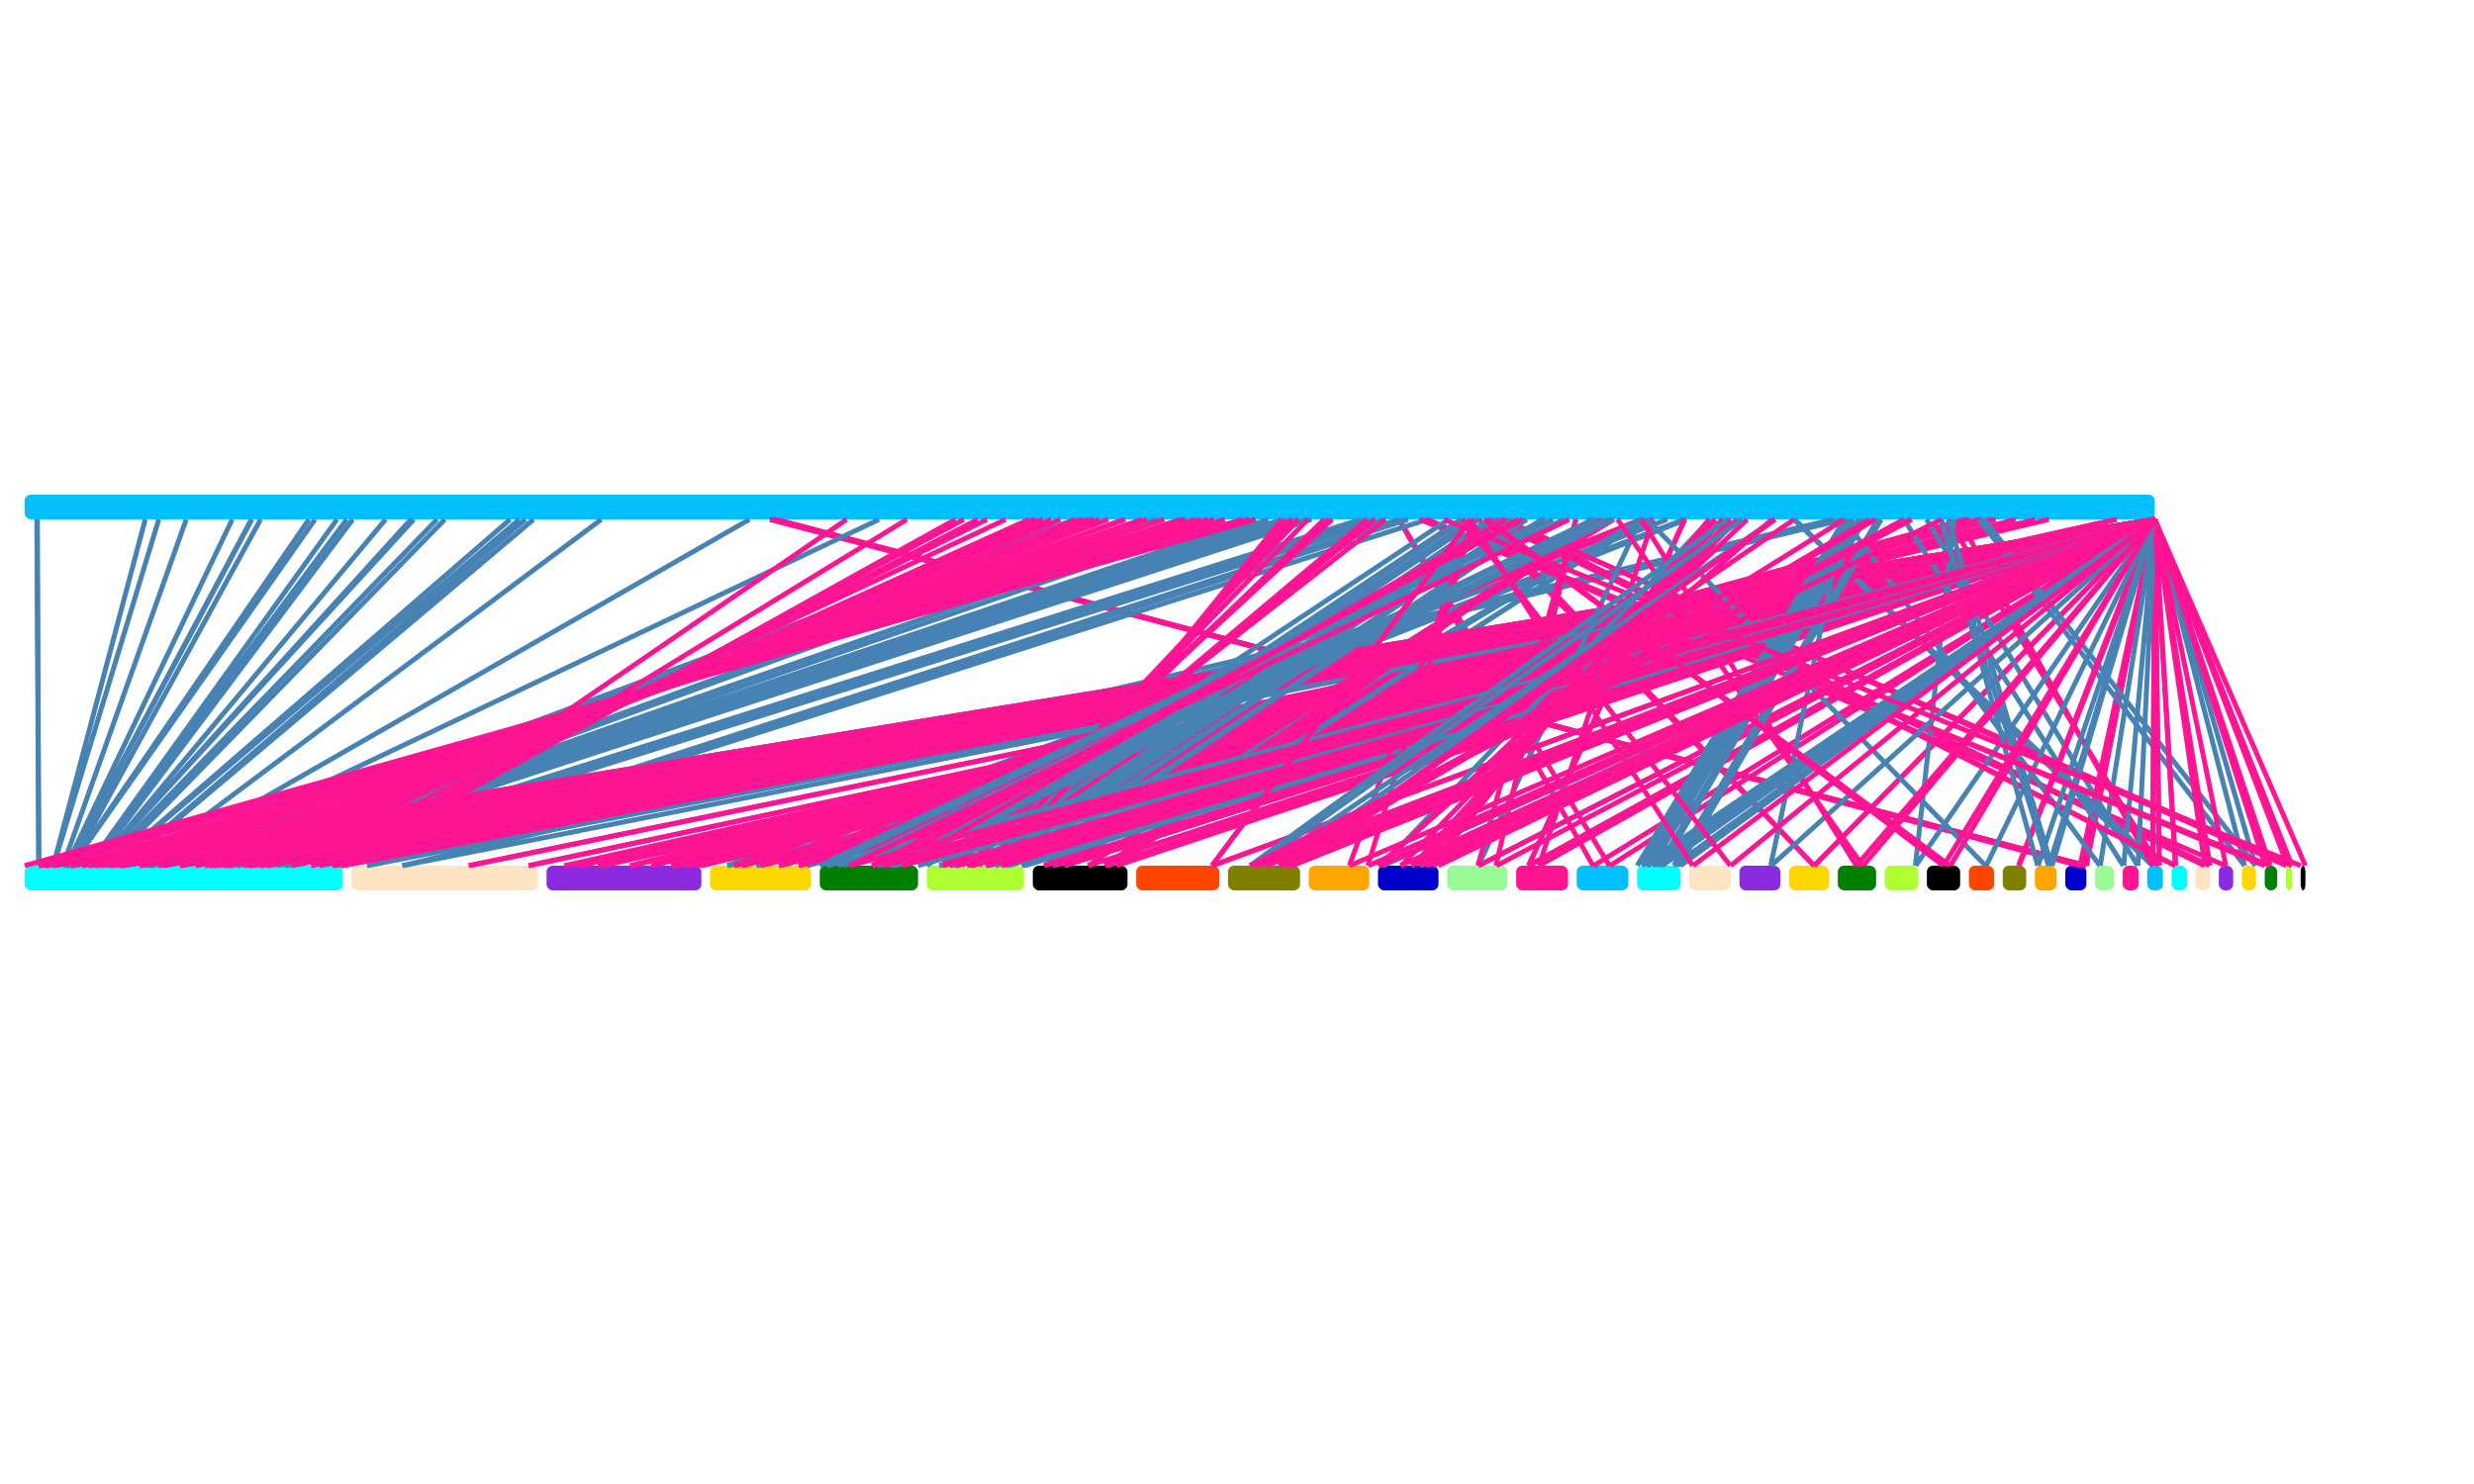 <?xml version="1.0" encoding="UTF-8" standalone="yes"?>
<!DOCTYPE svg PUBLIC "-//W3C//DTD SVG 1.0//EN" "http://www.w3.org/TR/2001/REC-SVG-20010904/DTD/svg10.dtd">
<svg height="600" width="1000" xmlns="http://www.w3.org/2000/svg" xmlns:svg="http://www.w3.org/2000/svg" xmlns:xlink="http://www.w3.org/1999/xlink">
	<rect height="10" rx="2.5" ry="2.5" style="fill:deepskyblue" width="860.987" x="10" y="200" />
	<rect height="10" rx="2.5" ry="2.5" style="fill:aqua" width="128.582" x="10" y="350" />
	<rect height="10" rx="2.5" ry="2.5" style="fill:bisque" width="75.328" x="142.082" y="350" />
	<rect height="10" rx="2.5" ry="2.5" style="fill:blueviolet" width="62.591" x="220.91" y="350" />
	<rect height="10" rx="2.5" ry="2.5" style="fill:gold" width="40.85" x="287.001" y="350" />
	<rect height="10" rx="2.5" ry="2.5" style="fill:green" width="39.726" x="331.35" y="350" />
	<rect height="10" rx="2.5" ry="2.5" style="fill:greenyellow" width="39.381" x="374.576" y="350" />
	<rect height="10" rx="2.5" ry="2.5" style="fill:hkaki" width="38.295" x="417.457" y="350" />
	<rect height="10" rx="2.5" ry="2.5" style="fill:orangered" width="33.611" x="459.252" y="350" />
	<rect height="10" rx="2.5" ry="2.5" style="fill:olive" width="29.132" x="496.362" y="350" />
	<rect height="10" rx="2.5" ry="2.5" style="fill:orange" width="24.475" x="528.995" y="350" />
	<rect height="10" rx="2.5" ry="2.5" style="fill:mediumblue" width="24.472" x="556.969" y="350" />
	<rect height="10" rx="2.5" ry="2.5" style="fill:palegreen" width="24.387" x="584.941" y="350" />
	<rect height="10" rx="2.5" ry="2.5" style="fill:deeppink" width="20.986" x="612.829" y="350" />
	<rect height="10" rx="2.5" ry="2.5" style="fill:deepskyblue" width="20.892" x="637.315" y="350" />
	<rect height="10" rx="2.5" ry="2.5" style="fill:aqua" width="17.544" x="661.708" y="350" />
	<rect height="10" rx="2.5" ry="2.5" style="fill:bisque" width="16.838" x="682.751" y="350" />
	<rect height="10" rx="2.5" ry="2.5" style="fill:blueviolet" width="16.568" x="703.089" y="350" />
	<rect height="10" rx="2.5" ry="2.5" style="fill:gold" width="16.194" x="723.157" y="350" />
	<rect height="10" rx="2.5" ry="2.5" style="fill:green" width="15.476" x="742.851" y="350" />
	<rect height="10" rx="2.5" ry="2.5" style="fill:greenyellow" width="13.521" x="761.827" y="350" />
	<rect height="10" rx="2.5" ry="2.5" style="fill:hkaki" width="13.466" x="778.848" y="350" />
	<rect height="10" rx="2.5" ry="2.5" style="fill:orangered" width="10.206" x="795.814" y="350" />
	<rect height="10" rx="2.5" ry="2.5" style="fill:olive" width="9.478" x="809.52" y="350" />
	<rect height="10" rx="2.5" ry="2.5" style="fill:orange" width="8.804" x="822.498" y="350" />
	<rect height="10" rx="2.5" ry="2.5" style="fill:mediumblue" width="8.514" x="834.802" y="350" />
	<rect height="10" rx="2.5" ry="2.5" style="fill:palegreen" width="7.679" x="846.815" y="350" />
	<rect height="10" rx="2.5" ry="2.5" style="fill:deeppink" width="6.436" x="857.994" y="350" />
	<rect height="10" rx="2.5" ry="2.5" style="fill:deepskyblue" width="6.348" x="867.93" y="350" />
	<rect height="10" rx="2.5" ry="2.5" style="fill:aqua" width="6.202" x="877.778" y="350" />
	<rect height="10" rx="2.5" ry="2.5" style="fill:bisque" width="5.872" x="887.481" y="350" />
	<rect height="10" rx="2.5" ry="2.5" style="fill:blueviolet" width="5.82" x="896.852" y="350" />
	<rect height="10" rx="2.5" ry="2.5" style="fill:gold" width="5.732" x="906.172" y="350" />
	<rect height="10" rx="2.5" ry="2.5" style="fill:green" width="5.064" x="915.404" y="350" />
	<rect height="10" rx="2.5" ry="2.5" style="fill:greenyellow" width="2.47" x="923.968" y="350" />
	<rect height="10" rx="2.5" ry="2.5" style="fill:hkaki" width="1.929" x="929.938" y="350" />
	<line stroke-width="2" style="stroke:rgb(70,130,180)" x1="667.976" x2="293.906" y1="210" y2="350" />
	<line stroke-width="2" style="stroke:rgb(70,130,180)" x1="870.987" x2="294.146" y1="210" y2="350" />
	<line stroke-width="2" style="stroke:rgb(70,130,180)" x1="673.913" x2="305.704" y1="210" y2="350" />
	<line stroke-width="2" style="stroke:rgb(70,130,180)" x1="870.987" x2="305.768" y1="210" y2="350" />
	<line stroke-width="2" style="stroke:rgb(70,130,180)" x1="680.844" x2="314.88" y1="210" y2="350" />
	<line stroke-width="2" style="stroke:rgb(70,130,180)" x1="870.987" x2="315.028" y1="210" y2="350" />
	<line stroke-width="2" style="stroke:rgb(70,130,180)" x1="681.006" x2="315.066" y1="210" y2="350" />
	<line stroke-width="2" style="stroke:rgb(70,130,180)" x1="870.987" x2="315.093" y1="210" y2="350" />
	<line stroke-width="2" style="stroke:rgb(70,130,180)" x1="681.669" x2="326.019" y1="210" y2="350" />
	<line stroke-width="2" style="stroke:rgb(70,130,180)" x1="870.987" x2="326.238" y1="210" y2="350" />
	<line stroke-width="2" style="stroke:rgb(255,20,147)" x1="663.453" x2="322.817" y1="210" y2="350" />
	<line stroke-width="2" style="stroke:rgb(255,20,147)" x1="870.987" x2="322.901" y1="210" y2="350" />
	<line stroke-width="2" style="stroke:rgb(255,20,147)" x1="663.48" x2="314.88" y1="210" y2="350" />
	<line stroke-width="2" style="stroke:rgb(255,20,147)" x1="870.987" x2="314.922" y1="210" y2="350" />
	<line stroke-width="2" style="stroke:rgb(255,20,147)" x1="664.894" x2="307.345" y1="210" y2="350" />
	<line stroke-width="2" style="stroke:rgb(255,20,147)" x1="870.987" x2="307.571" y1="210" y2="350" />
	<line stroke-width="2" style="stroke:rgb(255,20,147)" x1="667.979" x2="296.629" y1="210" y2="350" />
	<line stroke-width="2" style="stroke:rgb(255,20,147)" x1="870.987" x2="296.867" y1="210" y2="350" />
	<line stroke-width="2" style="stroke:rgb(255,20,147)" x1="667.979" x2="299.827" y1="210" y2="350" />
	<line stroke-width="2" style="stroke:rgb(255,20,147)" x1="870.987" x2="300.053" y1="210" y2="350" />
	<line stroke-width="2" style="stroke:rgb(255,20,147)" x1="311.17" x2="843.299" y1="210" y2="350" />
	<line stroke-width="2" style="stroke:rgb(255,20,147)" x1="870.987" x2="843.315" y1="210" y2="350" />
	<line stroke-width="2" style="stroke:rgb(255,20,147)" x1="311.385" x2="843.176" y1="210" y2="350" />
	<line stroke-width="2" style="stroke:rgb(255,20,147)" x1="870.987" x2="843.2" y1="210" y2="350" />
	<line stroke-width="2" style="stroke:rgb(255,20,147)" x1="311.942" x2="842.997" y1="210" y2="350" />
	<line stroke-width="2" style="stroke:rgb(255,20,147)" x1="870.987" x2="843.01" y1="210" y2="350" />
	<line stroke-width="2" style="stroke:rgb(255,20,147)" x1="312.631" x2="841.968" y1="210" y2="350" />
	<line stroke-width="2" style="stroke:rgb(255,20,147)" x1="870.987" x2="842.147" y1="210" y2="350" />
	<line stroke-width="2" style="stroke:rgb(255,20,147)" x1="312.751" x2="841.148" y1="210" y2="350" />
	<line stroke-width="2" style="stroke:rgb(255,20,147)" x1="870.987" x2="841.868" y1="210" y2="350" />
	<line stroke-width="2" style="stroke:rgb(255,20,147)" x1="313.895" x2="840.438" y1="210" y2="350" />
	<line stroke-width="2" style="stroke:rgb(255,20,147)" x1="870.987" x2="840.759" y1="210" y2="350" />
	<line stroke-width="2" style="stroke:rgb(255,20,147)" x1="794.457" x2="282.959" y1="210" y2="350" />
	<line stroke-width="2" style="stroke:rgb(255,20,147)" x1="870.987" x2="283.5" y1="210" y2="350" />
	<line stroke-width="2" style="stroke:rgb(255,20,147)" x1="794.998" x2="281.604" y1="210" y2="350" />
	<line stroke-width="2" style="stroke:rgb(255,20,147)" x1="870.987" x2="282.827" y1="210" y2="350" />
	<line stroke-width="2" style="stroke:rgb(255,20,147)" x1="796.358" x2="278.054" y1="210" y2="350" />
	<line stroke-width="2" style="stroke:rgb(255,20,147)" x1="870.987" x2="281.596" y1="210" y2="350" />
	<line stroke-width="2" style="stroke:rgb(255,20,147)" x1="800.111" x2="277.03" y1="210" y2="350" />
	<line stroke-width="2" style="stroke:rgb(255,20,147)" x1="870.987" x2="278.03" y1="210" y2="350" />
	<line stroke-width="2" style="stroke:rgb(255,20,147)" x1="801.246" x2="273.17" y1="210" y2="350" />
	<line stroke-width="2" style="stroke:rgb(255,20,147)" x1="870.987" x2="276.846" y1="210" y2="350" />
	<line stroke-width="2" style="stroke:rgb(255,20,147)" x1="804.95" x2="272.836" y1="210" y2="350" />
	<line stroke-width="2" style="stroke:rgb(255,20,147)" x1="870.987" x2="273.023" y1="210" y2="350" />
	<line stroke-width="2" style="stroke:rgb(255,20,147)" x1="805.136" x2="271.269" y1="210" y2="350" />
	<line stroke-width="2" style="stroke:rgb(255,20,147)" x1="870.987" x2="272.457" y1="210" y2="350" />
	<line stroke-width="2" style="stroke:rgb(255,20,147)" x1="806.7" x2="255.397" y1="210" y2="350" />
	<line stroke-width="2" style="stroke:rgb(255,20,147)" x1="870.987" x2="271.27" y1="210" y2="350" />
	<line stroke-width="2" style="stroke:rgb(255,20,147)" x1="814.783" x2="263.178" y1="210" y2="350" />
	<line stroke-width="2" style="stroke:rgb(255,20,147)" x1="870.987" x2="263.25" y1="210" y2="350" />
	<line stroke-width="2" style="stroke:rgb(255,20,147)" x1="822.634" x2="254.59" y1="210" y2="350" />
	<line stroke-width="2" style="stroke:rgb(255,20,147)" x1="870.987" x2="255.089" y1="210" y2="350" />
	<line stroke-width="2" style="stroke:rgb(255,20,147)" x1="828.183" x2="241.637" y1="210" y2="350" />
	<line stroke-width="2" style="stroke:rgb(255,20,147)" x1="870.987" x2="243.797" y1="210" y2="350" />
	<line stroke-width="2" style="stroke:rgb(255,20,147)" x1="855.19" x2="234.053" y1="210" y2="350" />
	<line stroke-width="2" style="stroke:rgb(255,20,147)" x1="870.987" x2="234.312" y1="210" y2="350" />
	<line stroke-width="2" style="stroke:rgb(255,20,147)" x1="855.68" x2="228.097" y1="210" y2="350" />
	<line stroke-width="2" style="stroke:rgb(255,20,147)" x1="870.987" x2="233.258" y1="210" y2="350" />
	<line stroke-width="2" style="stroke:rgb(255,20,147)" x1="565.478" x2="650.516" y1="210" y2="350" />
	<line stroke-width="2" style="stroke:rgb(255,20,147)" x1="870.987" x2="650.785" y1="210" y2="350" />
	<line stroke-width="2" style="stroke:rgb(255,20,147)" x1="565.492" x2="643.899" y1="210" y2="350" />
	<line stroke-width="2" style="stroke:rgb(255,20,147)" x1="870.987" x2="644.158" y1="210" y2="350" />
	<line stroke-width="2" style="stroke:rgb(255,20,147)" x1="597.612" x2="733.335" y1="210" y2="350" />
	<line stroke-width="2" style="stroke:rgb(255,20,147)" x1="870.987" x2="733.371" y1="210" y2="350" />
	<line stroke-width="2" style="stroke:rgb(255,20,147)" x1="599.971" x2="733.181" y1="210" y2="350" />
	<line stroke-width="2" style="stroke:rgb(255,20,147)" x1="870.987" x2="733.357" y1="210" y2="350" />
	<line stroke-width="2" style="stroke:rgb(70,130,180)" x1="799.918" x2="907.259" y1="210" y2="350" />
	<line stroke-width="2" style="stroke:rgb(70,130,180)" x1="870.987" x2="907.294" y1="210" y2="350" />
	<line stroke-width="2" style="stroke:rgb(70,130,180)" x1="801.966" x2="911.682" y1="210" y2="350" />
	<line stroke-width="2" style="stroke:rgb(70,130,180)" x1="870.987" x2="911.702" y1="210" y2="350" />
	<line stroke-width="2" style="stroke:rgb(255,20,147)" x1="601.523" x2="893.101" y1="210" y2="350" />
	<line stroke-width="2" style="stroke:rgb(255,20,147)" x1="870.987" x2="893.308" y1="210" y2="350" />
	<line stroke-width="2" style="stroke:rgb(255,20,147)" x1="604.524" x2="891.001" y1="210" y2="350" />
	<line stroke-width="2" style="stroke:rgb(255,20,147)" x1="870.987" x2="891.216" y1="210" y2="350" />
	<line stroke-width="2" style="stroke:rgb(255,20,147)" x1="577.06" x2="899.482" y1="210" y2="350" />
	<line stroke-width="2" style="stroke:rgb(255,20,147)" x1="870.987" x2="899.705" y1="210" y2="350" />
	<line stroke-width="2" style="stroke:rgb(70,130,180)" x1="745.43" x2="848.753" y1="210" y2="350" />
	<line stroke-width="2" style="stroke:rgb(70,130,180)" x1="870.987" x2="848.941" y1="210" y2="350" />
	<line stroke-width="2" style="stroke:rgb(70,130,180)" x1="740.987" x2="148.289" y1="210" y2="350" />
	<line stroke-width="2" style="stroke:rgb(70,130,180)" x1="870.987" x2="148.385" y1="210" y2="350" />
	<line stroke-width="2" style="stroke:rgb(70,130,180)" x1="745.378" x2="162.646" y1="210" y2="350" />
	<line stroke-width="2" style="stroke:rgb(70,130,180)" x1="870.987" x2="162.659" y1="210" y2="350" />
	<line stroke-width="2" style="stroke:rgb(255,20,147)" x1="870.125" x2="189.462" y1="210" y2="350" />
	<line stroke-width="2" style="stroke:rgb(255,20,147)" x1="870.987" x2="189.515" y1="210" y2="350" />
	<line stroke-width="2" style="stroke:rgb(255,20,147)" x1="870.125" x2="213.672" y1="210" y2="350" />
	<line stroke-width="2" style="stroke:rgb(255,20,147)" x1="870.987" x2="213.712" y1="210" y2="350" />
	<line stroke-width="2" style="stroke:rgb(70,130,180)" x1="725.207" x2="872.554" y1="210" y2="350" />
	<line stroke-width="2" style="stroke:rgb(70,130,180)" x1="870.987" x2="872.788" y1="210" y2="350" />
	<line stroke-width="2" style="stroke:rgb(70,130,180)" x1="725.218" x2="870.073" y1="210" y2="350" />
	<line stroke-width="2" style="stroke:rgb(70,130,180)" x1="870.987" x2="870.095" y1="210" y2="350" />
	<line stroke-width="2" style="stroke:rgb(70,130,180)" x1="725.265" x2="870.116" y1="210" y2="350" />
	<line stroke-width="2" style="stroke:rgb(70,130,180)" x1="870.987" x2="870.325" y1="210" y2="350" />
	<line stroke-width="2" style="stroke:rgb(255,20,147)" x1="787.443" x2="872.554" y1="210" y2="350" />
	<line stroke-width="2" style="stroke:rgb(255,20,147)" x1="870.987" x2="872.799" y1="210" y2="350" />
	<line stroke-width="2" style="stroke:rgb(255,20,147)" x1="791.783" x2="870.072" y1="210" y2="350" />
	<line stroke-width="2" style="stroke:rgb(255,20,147)" x1="870.987" x2="870.111" y1="210" y2="350" />
	<line stroke-width="2" style="stroke:rgb(70,130,180)" x1="663.408" x2="425.545" y1="210" y2="350" />
	<line stroke-width="2" style="stroke:rgb(70,130,180)" x1="870.987" x2="425.566" y1="210" y2="350" />
	<line stroke-width="2" style="stroke:rgb(70,130,180)" x1="663.453" x2="425.743" y1="210" y2="350" />
	<line stroke-width="2" style="stroke:rgb(70,130,180)" x1="870.987" x2="425.813" y1="210" y2="350" />
	<line stroke-width="2" style="stroke:rgb(70,130,180)" x1="663.467" x2="430.317" y1="210" y2="350" />
	<line stroke-width="2" style="stroke:rgb(70,130,180)" x1="870.987" x2="430.373" y1="210" y2="350" />
	<line stroke-width="2" style="stroke:rgb(70,130,180)" x1="664.88" x2="446.61" y1="210" y2="350" />
	<line stroke-width="2" style="stroke:rgb(70,130,180)" x1="870.987" x2="446.841" y1="210" y2="350" />
	<line stroke-width="2" style="stroke:rgb(70,130,180)" x1="664.895" x2="447.335" y1="210" y2="350" />
	<line stroke-width="2" style="stroke:rgb(70,130,180)" x1="870.987" x2="447.512" y1="210" y2="350" />
	<line stroke-width="2" style="stroke:rgb(255,20,147)" x1="642.976" x2="451.358" y1="210" y2="350" />
	<line stroke-width="2" style="stroke:rgb(255,20,147)" x1="870.987" x2="451.392" y1="210" y2="350" />
	<line stroke-width="2" style="stroke:rgb(255,20,147)" x1="643.473" x2="446.629" y1="210" y2="350" />
	<line stroke-width="2" style="stroke:rgb(255,20,147)" x1="870.987" x2="446.845" y1="210" y2="350" />
	<line stroke-width="2" style="stroke:rgb(255,20,147)" x1="643.489" x2="447.333" y1="210" y2="350" />
	<line stroke-width="2" style="stroke:rgb(255,20,147)" x1="870.987" x2="447.513" y1="210" y2="350" />
	<line stroke-width="2" style="stroke:rgb(255,20,147)" x1="645.495" x2="439.853" y1="210" y2="350" />
	<line stroke-width="2" style="stroke:rgb(255,20,147)" x1="870.987" x2="439.892" y1="210" y2="350" />
	<line stroke-width="2" style="stroke:rgb(255,20,147)" x1="647.529" x2="425.543" y1="210" y2="350" />
	<line stroke-width="2" style="stroke:rgb(255,20,147)" x1="870.987" x2="425.813" y1="210" y2="350" />
	<line stroke-width="2" style="stroke:rgb(255,20,147)" x1="647.529" x2="430.129" y1="210" y2="350" />
	<line stroke-width="2" style="stroke:rgb(255,20,147)" x1="870.987" x2="430.373" y1="210" y2="350" />
	<line stroke-width="2" style="stroke:rgb(255,20,147)" x1="652.313" x2="422.074" y1="210" y2="350" />
	<line stroke-width="2" style="stroke:rgb(255,20,147)" x1="870.987" x2="422.107" y1="210" y2="350" />
	<line stroke-width="2" style="stroke:rgb(70,130,180)" x1="789.79" x2="774.205" y1="210" y2="350" />
	<line stroke-width="2" style="stroke:rgb(70,130,180)" x1="870.987" x2="774.342" y1="210" y2="350" />
	<line stroke-width="2" style="stroke:rgb(70,130,180)" x1="769.582" x2="858.235" y1="210" y2="350" />
	<line stroke-width="2" style="stroke:rgb(70,130,180)" x1="870.987" x2="858.43" y1="210" y2="350" />
	<line stroke-width="2" style="stroke:rgb(70,130,180)" x1="778.719" x2="864.074" y1="210" y2="350" />
	<line stroke-width="2" style="stroke:rgb(70,130,180)" x1="870.987" x2="864.167" y1="210" y2="350" />
	<line stroke-width="2" style="stroke:rgb(70,130,180)" x1="14.889" x2="15.652" y1="210" y2="350" />
	<line stroke-width="2" style="stroke:rgb(70,130,180)" x1="870.987" x2="15.697" y1="210" y2="350" />
	<line stroke-width="2" style="stroke:rgb(70,130,180)" x1="15.113" x2="15.712" y1="210" y2="350" />
	<line stroke-width="2" style="stroke:rgb(70,130,180)" x1="870.987" x2="15.734" y1="210" y2="350" />
	<line stroke-width="2" style="stroke:rgb(70,130,180)" x1="58.722" x2="21.524" y1="210" y2="350" />
	<line stroke-width="2" style="stroke:rgb(70,130,180)" x1="870.987" x2="21.675" y1="210" y2="350" />
	<line stroke-width="2" style="stroke:rgb(70,130,180)" x1="64.18" x2="21.671" y1="210" y2="350" />
	<line stroke-width="2" style="stroke:rgb(70,130,180)" x1="870.987" x2="21.685" y1="210" y2="350" />
	<line stroke-width="2" style="stroke:rgb(70,130,180)" x1="75.279" x2="25.438" y1="210" y2="350" />
	<line stroke-width="2" style="stroke:rgb(70,130,180)" x1="870.987" x2="25.485" y1="210" y2="350" />
	<line stroke-width="2" style="stroke:rgb(70,130,180)" x1="93.866" x2="26.915" y1="210" y2="350" />
	<line stroke-width="2" style="stroke:rgb(70,130,180)" x1="870.987" x2="27.099" y1="210" y2="350" />
	<line stroke-width="2" style="stroke:rgb(70,130,180)" x1="101.615" x2="26.938" y1="210" y2="350" />
	<line stroke-width="2" style="stroke:rgb(70,130,180)" x1="870.987" x2="27.099" y1="210" y2="350" />
	<line stroke-width="2" style="stroke:rgb(70,130,180)" x1="101.824" x2="27.098" y1="210" y2="350" />
	<line stroke-width="2" style="stroke:rgb(70,130,180)" x1="870.987" x2="27.122" y1="210" y2="350" />
	<line stroke-width="2" style="stroke:rgb(70,130,180)" x1="105.334" x2="28.741" y1="210" y2="350" />
	<line stroke-width="2" style="stroke:rgb(70,130,180)" x1="870.987" x2="28.861" y1="210" y2="350" />
	<line stroke-width="2" style="stroke:rgb(70,130,180)" x1="124.857" x2="28.794" y1="210" y2="350" />
	<line stroke-width="2" style="stroke:rgb(70,130,180)" x1="870.987" x2="28.974" y1="210" y2="350" />
	<line stroke-width="2" style="stroke:rgb(70,130,180)" x1="127.329" x2="28.939" y1="210" y2="350" />
	<line stroke-width="2" style="stroke:rgb(70,130,180)" x1="870.987" x2="28.972" y1="210" y2="350" />
	<line stroke-width="2" style="stroke:rgb(70,130,180)" x1="136.208" x2="35.806" y1="210" y2="350" />
	<line stroke-width="2" style="stroke:rgb(70,130,180)" x1="870.987" x2="35.997" y1="210" y2="350" />
	<line stroke-width="2" style="stroke:rgb(70,130,180)" x1="140.155" x2="35.863" y1="210" y2="350" />
	<line stroke-width="2" style="stroke:rgb(70,130,180)" x1="870.987" x2="36.004" y1="210" y2="350" />
	<line stroke-width="2" style="stroke:rgb(70,130,180)" x1="142.568" x2="37.651" y1="210" y2="350" />
	<line stroke-width="2" style="stroke:rgb(70,130,180)" x1="870.987" x2="37.704" y1="210" y2="350" />
	<line stroke-width="2" style="stroke:rgb(70,130,180)" x1="155.848" x2="38.947" y1="210" y2="350" />
	<line stroke-width="2" style="stroke:rgb(70,130,180)" x1="870.987" x2="39.121" y1="210" y2="350" />
	<line stroke-width="2" style="stroke:rgb(70,130,180)" x1="166.084" x2="39.014" y1="210" y2="350" />
	<line stroke-width="2" style="stroke:rgb(70,130,180)" x1="870.987" x2="39.151" y1="210" y2="350" />
	<line stroke-width="2" style="stroke:rgb(70,130,180)" x1="167.271" x2="39.144" y1="210" y2="350" />
	<line stroke-width="2" style="stroke:rgb(70,130,180)" x1="870.987" x2="39.157" y1="210" y2="350" />
	<line stroke-width="2" style="stroke:rgb(70,130,180)" x1="176.667" x2="40.962" y1="210" y2="350" />
	<line stroke-width="2" style="stroke:rgb(70,130,180)" x1="870.987" x2="41.09" y1="210" y2="350" />
	<line stroke-width="2" style="stroke:rgb(70,130,180)" x1="179.789" x2="43.198" y1="210" y2="350" />
	<line stroke-width="2" style="stroke:rgb(70,130,180)" x1="870.987" x2="43.548" y1="210" y2="350" />
	<line stroke-width="2" style="stroke:rgb(70,130,180)" x1="206.186" x2="44.725" y1="210" y2="350" />
	<line stroke-width="2" style="stroke:rgb(70,130,180)" x1="870.987" x2="44.958" y1="210" y2="350" />
	<line stroke-width="2" style="stroke:rgb(70,130,180)" x1="209.919" x2="44.936" y1="210" y2="350" />
	<line stroke-width="2" style="stroke:rgb(70,130,180)" x1="870.987" x2="44.958" y1="210" y2="350" />
	<line stroke-width="2" style="stroke:rgb(70,130,180)" x1="212.361" x2="49.209" y1="210" y2="350" />
	<line stroke-width="2" style="stroke:rgb(70,130,180)" x1="870.987" x2="49.402" y1="210" y2="350" />
	<line stroke-width="2" style="stroke:rgb(70,130,180)" x1="215.66" x2="49.601" y1="210" y2="350" />
	<line stroke-width="2" style="stroke:rgb(70,130,180)" x1="870.987" x2="49.863" y1="210" y2="350" />
	<line stroke-width="2" style="stroke:rgb(70,130,180)" x1="243.047" x2="55.939" y1="210" y2="350" />
	<line stroke-width="2" style="stroke:rgb(70,130,180)" x1="870.987" x2="56.424" y1="210" y2="350" />
	<line stroke-width="2" style="stroke:rgb(70,130,180)" x1="302.919" x2="58.805" y1="210" y2="350" />
	<line stroke-width="2" style="stroke:rgb(70,130,180)" x1="870.987" x2="59.039" y1="210" y2="350" />
	<line stroke-width="2" style="stroke:rgb(70,130,180)" x1="355.33" x2="60.53" y1="210" y2="350" />
	<line stroke-width="2" style="stroke:rgb(70,130,180)" x1="870.987" x2="60.793" y1="210" y2="350" />
	<line stroke-width="2" style="stroke:rgb(70,130,180)" x1="434.622" x2="60.656" y1="210" y2="350" />
	<line stroke-width="2" style="stroke:rgb(70,130,180)" x1="870.987" x2="60.738" y1="210" y2="350" />
	<line stroke-width="2" style="stroke:rgb(70,130,180)" x1="434.731" x2="60.624" y1="210" y2="350" />
	<line stroke-width="2" style="stroke:rgb(70,130,180)" x1="870.987" x2="60.796" y1="210" y2="350" />
	<line stroke-width="2" style="stroke:rgb(70,130,180)" x1="441.983" x2="64.054" y1="210" y2="350" />
	<line stroke-width="2" style="stroke:rgb(70,130,180)" x1="870.987" x2="64.137" y1="210" y2="350" />
	<line stroke-width="2" style="stroke:rgb(70,130,180)" x1="442.101" x2="64.184" y1="210" y2="350" />
	<line stroke-width="2" style="stroke:rgb(70,130,180)" x1="870.987" x2="64.207" y1="210" y2="350" />
	<line stroke-width="2" style="stroke:rgb(70,130,180)" x1="463.562" x2="84.759" y1="210" y2="350" />
	<line stroke-width="2" style="stroke:rgb(70,130,180)" x1="870.987" x2="84.924" y1="210" y2="350" />
	<line stroke-width="2" style="stroke:rgb(70,130,180)" x1="466.994" x2="84.747" y1="210" y2="350" />
	<line stroke-width="2" style="stroke:rgb(70,130,180)" x1="870.987" x2="85.023" y1="210" y2="350" />
	<line stroke-width="2" style="stroke:rgb(70,130,180)" x1="468.739" x2="86.339" y1="210" y2="350" />
	<line stroke-width="2" style="stroke:rgb(70,130,180)" x1="870.987" x2="86.55" y1="210" y2="350" />
	<line stroke-width="2" style="stroke:rgb(70,130,180)" x1="488.298" x2="86.466" y1="210" y2="350" />
	<line stroke-width="2" style="stroke:rgb(70,130,180)" x1="870.987" x2="86.536" y1="210" y2="350" />
	<line stroke-width="2" style="stroke:rgb(70,130,180)" x1="495.039" x2="90.435" y1="210" y2="350" />
	<line stroke-width="2" style="stroke:rgb(70,130,180)" x1="870.987" x2="90.497" y1="210" y2="350" />
	<line stroke-width="2" style="stroke:rgb(70,130,180)" x1="507.43" x2="90.438" y1="210" y2="350" />
	<line stroke-width="2" style="stroke:rgb(70,130,180)" x1="870.987" x2="90.655" y1="210" y2="350" />
	<line stroke-width="2" style="stroke:rgb(70,130,180)" x1="512.665" x2="92.295" y1="210" y2="350" />
	<line stroke-width="2" style="stroke:rgb(70,130,180)" x1="870.987" x2="92.427" y1="210" y2="350" />
	<line stroke-width="2" style="stroke:rgb(70,130,180)" x1="518.193" x2="92.56" y1="210" y2="350" />
	<line stroke-width="2" style="stroke:rgb(70,130,180)" x1="870.987" x2="92.758" y1="210" y2="350" />
	<line stroke-width="2" style="stroke:rgb(70,130,180)" x1="522.238" x2="92.56" y1="210" y2="350" />
	<line stroke-width="2" style="stroke:rgb(70,130,180)" x1="870.987" x2="92.746" y1="210" y2="350" />
	<line stroke-width="2" style="stroke:rgb(70,130,180)" x1="524.939" x2="95.803" y1="210" y2="350" />
	<line stroke-width="2" style="stroke:rgb(70,130,180)" x1="870.987" x2="96.008" y1="210" y2="350" />
	<line stroke-width="2" style="stroke:rgb(70,130,180)" x1="528.615" x2="95.812" y1="210" y2="350" />
	<line stroke-width="2" style="stroke:rgb(70,130,180)" x1="870.987" x2="96.014" y1="210" y2="350" />
	<line stroke-width="2" style="stroke:rgb(70,130,180)" x1="530.127" x2="100.514" y1="210" y2="350" />
	<line stroke-width="2" style="stroke:rgb(70,130,180)" x1="870.987" x2="100.539" y1="210" y2="350" />
	<line stroke-width="2" style="stroke:rgb(70,130,180)" x1="550.016" x2="108.006" y1="210" y2="350" />
	<line stroke-width="2" style="stroke:rgb(70,130,180)" x1="870.987" x2="108.213" y1="210" y2="350" />
	<line stroke-width="2" style="stroke:rgb(70,130,180)" x1="552.725" x2="108.015" y1="210" y2="350" />
	<line stroke-width="2" style="stroke:rgb(70,130,180)" x1="870.987" x2="108.278" y1="210" y2="350" />
	<line stroke-width="2" style="stroke:rgb(70,130,180)" x1="555.918" x2="111.557" y1="210" y2="350" />
	<line stroke-width="2" style="stroke:rgb(70,130,180)" x1="870.987" x2="111.689" y1="210" y2="350" />
	<line stroke-width="2" style="stroke:rgb(70,130,180)" x1="560.003" x2="114.861" y1="210" y2="350" />
	<line stroke-width="2" style="stroke:rgb(70,130,180)" x1="870.987" x2="115.082" y1="210" y2="350" />
	<line stroke-width="2" style="stroke:rgb(70,130,180)" x1="565.48" x2="134.312" y1="210" y2="350" />
	<line stroke-width="2" style="stroke:rgb(70,130,180)" x1="870.987" x2="134.584" y1="210" y2="350" />
	<line stroke-width="2" style="stroke:rgb(70,130,180)" x1="569.18" x2="135.771" y1="210" y2="350" />
	<line stroke-width="2" style="stroke:rgb(70,130,180)" x1="870.987" x2="135.843" y1="210" y2="350" />
	<line stroke-width="2" style="stroke:rgb(70,130,180)" x1="577.054" x2="137.944" y1="210" y2="350" />
	<line stroke-width="2" style="stroke:rgb(70,130,180)" x1="870.987" x2="138.18" y1="210" y2="350" />
	<line stroke-width="2" style="stroke:rgb(255,20,147)" x1="342.22" x2="137.953" y1="210" y2="350" />
	<line stroke-width="2" style="stroke:rgb(255,20,147)" x1="870.987" x2="138.179" y1="210" y2="350" />
	<line stroke-width="2" style="stroke:rgb(255,20,147)" x1="366.548" x2="137.937" y1="210" y2="350" />
	<line stroke-width="2" style="stroke:rgb(255,20,147)" x1="870.987" x2="138.184" y1="210" y2="350" />
	<line stroke-width="2" style="stroke:rgb(255,20,147)" x1="386.202" x2="134.563" y1="210" y2="350" />
	<line stroke-width="2" style="stroke:rgb(255,20,147)" x1="870.987" x2="137.923" y1="210" y2="350" />
	<line stroke-width="2" style="stroke:rgb(255,20,147)" x1="389.583" x2="129.132" y1="210" y2="350" />
	<line stroke-width="2" style="stroke:rgb(255,20,147)" x1="870.987" x2="134.435" y1="210" y2="350" />
	<line stroke-width="2" style="stroke:rgb(255,20,147)" x1="395.226" x2="125.781" y1="210" y2="350" />
	<line stroke-width="2" style="stroke:rgb(255,20,147)" x1="870.987" x2="129.135" y1="210" y2="350" />
	<line stroke-width="2" style="stroke:rgb(255,20,147)" x1="398.941" x2="118.186" y1="210" y2="350" />
	<line stroke-width="2" style="stroke:rgb(255,20,147)" x1="870.987" x2="125.786" y1="210" y2="350" />
	<line stroke-width="2" style="stroke:rgb(255,20,147)" x1="406.509" x2="108.278" y1="210" y2="350" />
	<line stroke-width="2" style="stroke:rgb(255,20,147)" x1="870.987" x2="117.715" y1="210" y2="350" />
	<line stroke-width="2" style="stroke:rgb(255,20,147)" x1="415.955" x2="105.682" y1="210" y2="350" />
	<line stroke-width="2" style="stroke:rgb(255,20,147)" x1="870.987" x2="108.007" y1="210" y2="350" />
	<line stroke-width="2" style="stroke:rgb(255,20,147)" x1="418.062" x2="104.997" y1="210" y2="350" />
	<line stroke-width="2" style="stroke:rgb(255,20,147)" x1="870.987" x2="105.751" y1="210" y2="350" />
	<line stroke-width="2" style="stroke:rgb(255,20,147)" x1="419.032" x2="102.571" y1="210" y2="350" />
	<line stroke-width="2" style="stroke:rgb(255,20,147)" x1="870.987" x2="104.957" y1="210" y2="350" />
	<line stroke-width="2" style="stroke:rgb(255,20,147)" x1="421.413" x2="102.148" y1="210" y2="350" />
	<line stroke-width="2" style="stroke:rgb(255,20,147)" x1="870.987" x2="102.458" y1="210" y2="350" />
	<line stroke-width="2" style="stroke:rgb(255,20,147)" x1="421.746" x2="100.511" y1="210" y2="350" />
	<line stroke-width="2" style="stroke:rgb(255,20,147)" x1="870.987" x2="101.016" y1="210" y2="350" />
	<line stroke-width="2" style="stroke:rgb(255,20,147)" x1="425.015" x2="98.773" y1="210" y2="350" />
	<line stroke-width="2" style="stroke:rgb(255,20,147)" x1="870.987" x2="100.512" y1="210" y2="350" />
	<line stroke-width="2" style="stroke:rgb(255,20,147)" x1="428.632" x2="92.809" y1="210" y2="350" />
	<line stroke-width="2" style="stroke:rgb(255,20,147)" x1="870.987" x2="98.76" y1="210" y2="350" />
	<line stroke-width="2" style="stroke:rgb(255,20,147)" x1="434.904" x2="91.645" y1="210" y2="350" />
	<line stroke-width="2" style="stroke:rgb(255,20,147)" x1="870.987" x2="92.61" y1="210" y2="350" />
	<line stroke-width="2" style="stroke:rgb(255,20,147)" x1="436.791" x2="90.651" y1="210" y2="350" />
	<line stroke-width="2" style="stroke:rgb(255,20,147)" x1="870.987" x2="91.585" y1="210" y2="350" />
	<line stroke-width="2" style="stroke:rgb(255,20,147)" x1="437.717" x2="88.676" y1="210" y2="350" />
	<line stroke-width="2" style="stroke:rgb(255,20,147)" x1="870.987" x2="90.431" y1="210" y2="350" />
	<line stroke-width="2" style="stroke:rgb(255,20,147)" x1="439.464" x2="86.999" y1="210" y2="350" />
	<line stroke-width="2" style="stroke:rgb(255,20,147)" x1="870.987" x2="88.216" y1="210" y2="350" />
	<line stroke-width="2" style="stroke:rgb(255,20,147)" x1="440.679" x2="84.932" y1="210" y2="350" />
	<line stroke-width="2" style="stroke:rgb(255,20,147)" x1="870.987" x2="86.322" y1="210" y2="350" />
	<line stroke-width="2" style="stroke:rgb(255,20,147)" x1="442.092" x2="83.281" y1="210" y2="350" />
	<line stroke-width="2" style="stroke:rgb(255,20,147)" x1="870.987" x2="84.79" y1="210" y2="350" />
	<line stroke-width="2" style="stroke:rgb(255,20,147)" x1="444.419" x2="79.221" y1="210" y2="350" />
	<line stroke-width="2" style="stroke:rgb(255,20,147)" x1="870.987" x2="82.747" y1="210" y2="350" />
	<line stroke-width="2" style="stroke:rgb(255,20,147)" x1="447.944" x2="73.063" y1="210" y2="350" />
	<line stroke-width="2" style="stroke:rgb(255,20,147)" x1="870.987" x2="79.031" y1="210" y2="350" />
	<line stroke-width="2" style="stroke:rgb(255,20,147)" x1="454.201" x2="72.665" y1="210" y2="350" />
	<line stroke-width="2" style="stroke:rgb(255,20,147)" x1="870.987" x2="73.074" y1="210" y2="350" />
	<line stroke-width="2" style="stroke:rgb(255,20,147)" x1="454.901" x2="66.247" y1="210" y2="350" />
	<line stroke-width="2" style="stroke:rgb(255,20,147)" x1="870.987" x2="72.671" y1="210" y2="350" />
	<line stroke-width="2" style="stroke:rgb(255,20,147)" x1="461.546" x2="57.142" y1="210" y2="350" />
	<line stroke-width="2" style="stroke:rgb(255,20,147)" x1="870.987" x2="66.221" y1="210" y2="350" />
	<line stroke-width="2" style="stroke:rgb(255,20,147)" x1="463.683" x2="64.145" y1="210" y2="350" />
	<line stroke-width="2" style="stroke:rgb(255,20,147)" x1="870.987" x2="64.186" y1="210" y2="350" />
	<line stroke-width="2" style="stroke:rgb(255,20,147)" x1="470.625" x2="49.856" y1="210" y2="350" />
	<line stroke-width="2" style="stroke:rgb(255,20,147)" x1="870.987" x2="56.634" y1="210" y2="350" />
	<line stroke-width="2" style="stroke:rgb(255,20,147)" x1="477.375" x2="49.373" y1="210" y2="350" />
	<line stroke-width="2" style="stroke:rgb(255,20,147)" x1="870.987" x2="49.603" y1="210" y2="350" />
	<line stroke-width="2" style="stroke:rgb(255,20,147)" x1="477.606" x2="48.773" y1="210" y2="350" />
	<line stroke-width="2" style="stroke:rgb(255,20,147)" x1="870.987" x2="49.127" y1="210" y2="350" />
	<line stroke-width="2" style="stroke:rgb(255,20,147)" x1="477.995" x2="47.449" y1="210" y2="350" />
	<line stroke-width="2" style="stroke:rgb(255,20,147)" x1="870.987" x2="48.124" y1="210" y2="350" />
	<line stroke-width="2" style="stroke:rgb(255,20,147)" x1="479.134" x2="45.079" y1="210" y2="350" />
	<line stroke-width="2" style="stroke:rgb(255,20,147)" x1="870.987" x2="45.24" y1="210" y2="350" />
	<line stroke-width="2" style="stroke:rgb(255,20,147)" x1="479.35" x2="41.088" y1="210" y2="350" />
	<line stroke-width="2" style="stroke:rgb(255,20,147)" x1="870.987" x2="44.722" y1="210" y2="350" />
	<line stroke-width="2" style="stroke:rgb(255,20,147)" x1="483.142" x2="39.142" y1="210" y2="350" />
	<line stroke-width="2" style="stroke:rgb(255,20,147)" x1="870.987" x2="41.09" y1="210" y2="350" />
	<line stroke-width="2" style="stroke:rgb(255,20,147)" x1="485.268" x2="35.99" y1="210" y2="350" />
	<line stroke-width="2" style="stroke:rgb(255,20,147)" x1="870.987" x2="38.995" y1="210" y2="350" />
	<line stroke-width="2" style="stroke:rgb(255,20,147)" x1="488.298" x2="33.298" y1="210" y2="350" />
	<line stroke-width="2" style="stroke:rgb(255,20,147)" x1="870.987" x2="35.86" y1="210" y2="350" />
	<line stroke-width="2" style="stroke:rgb(255,20,147)" x1="490.859" x2="21.788" y1="210" y2="350" />
	<line stroke-width="2" style="stroke:rgb(255,20,147)" x1="870.987" x2="33.153" y1="210" y2="350" />
	<line stroke-width="2" style="stroke:rgb(255,20,147)" x1="495.114" x2="28.905" y1="210" y2="350" />
	<line stroke-width="2" style="stroke:rgb(255,20,147)" x1="870.987" x2="28.92" y1="210" y2="350" />
	<line stroke-width="2" style="stroke:rgb(255,20,147)" x1="502.241" x2="19.13" y1="210" y2="350" />
	<line stroke-width="2" style="stroke:rgb(255,20,147)" x1="870.987" x2="21.443" y1="210" y2="350" />
	<line stroke-width="2" style="stroke:rgb(255,20,147)" x1="504.547" x2="18.656" y1="210" y2="350" />
	<line stroke-width="2" style="stroke:rgb(255,20,147)" x1="870.987" x2="18.758" y1="210" y2="350" />
	<line stroke-width="2" style="stroke:rgb(255,20,147)" x1="505.143" x2="15.727" y1="210" y2="350" />
	<line stroke-width="2" style="stroke:rgb(255,20,147)" x1="870.987" x2="18.004" y1="210" y2="350" />
	<line stroke-width="2" style="stroke:rgb(255,20,147)" x1="507.58" x2="10" y1="210" y2="350" />
	<line stroke-width="2" style="stroke:rgb(255,20,147)" x1="870.987" x2="15.727" y1="210" y2="350" />
	<line stroke-width="2" style="stroke:rgb(255,20,147)" x1="668.204" x2="622.051" y1="210" y2="350" />
	<line stroke-width="2" style="stroke:rgb(255,20,147)" x1="870.987" x2="622.093" y1="210" y2="350" />
	<line stroke-width="2" style="stroke:rgb(255,20,147)" x1="680.844" x2="617.919" y1="210" y2="350" />
	<line stroke-width="2" style="stroke:rgb(255,20,147)" x1="870.987" x2="618.057" y1="210" y2="350" />
	<line stroke-width="2" style="stroke:rgb(255,20,147)" x1="681.006" x2="617.845" y1="210" y2="350" />
	<line stroke-width="2" style="stroke:rgb(255,20,147)" x1="870.987" x2="617.881" y1="210" y2="350" />
	<line stroke-width="2" style="stroke:rgb(255,20,147)" x1="607.141" x2="926.409" y1="210" y2="350" />
	<line stroke-width="2" style="stroke:rgb(255,20,147)" x1="870.987" x2="926.438" y1="210" y2="350" />
	<line stroke-width="2" style="stroke:rgb(255,20,147)" x1="607.403" x2="924.16" y1="210" y2="350" />
	<line stroke-width="2" style="stroke:rgb(255,20,147)" x1="870.987" x2="924.659" y1="210" y2="350" />
	<line stroke-width="2" style="stroke:rgb(255,20,147)" x1="870.206" x2="815.857" y1="210" y2="350" />
	<line stroke-width="2" style="stroke:rgb(255,20,147)" x1="870.987" x2="816.14" y1="210" y2="350" />
	<line stroke-width="2" style="stroke:rgb(255,20,147)" x1="604.727" x2="879.29" y1="210" y2="350" />
	<line stroke-width="2" style="stroke:rgb(255,20,147)" x1="870.987" x2="879.438" y1="210" y2="350" />
	<line stroke-width="2" style="stroke:rgb(255,20,147)" x1="607.138" x2="879.248" y1="210" y2="350" />
	<line stroke-width="2" style="stroke:rgb(255,20,147)" x1="870.987" x2="879.282" y1="210" y2="350" />
	<line stroke-width="2" style="stroke:rgb(70,130,180)" x1="665.829" x2="802.562" y1="210" y2="350" />
	<line stroke-width="2" style="stroke:rgb(70,130,180)" x1="870.987" x2="802.853" y1="210" y2="350" />
	<line stroke-width="2" style="stroke:rgb(70,130,180)" x1="784.658" x2="828.02" y1="210" y2="350" />
	<line stroke-width="2" style="stroke:rgb(70,130,180)" x1="870.987" x2="828.27" y1="210" y2="350" />
	<line stroke-width="2" style="stroke:rgb(70,130,180)" x1="784.672" x2="823.635" y1="210" y2="350" />
	<line stroke-width="2" style="stroke:rgb(70,130,180)" x1="870.987" x2="823.778" y1="210" y2="350" />
	<line stroke-width="2" style="stroke:rgb(70,130,180)" x1="787.48" x2="829.246" y1="210" y2="350" />
	<line stroke-width="2" style="stroke:rgb(70,130,180)" x1="870.987" x2="829.464" y1="210" y2="350" />
	<line stroke-width="2" style="stroke:rgb(255,20,147)" x1="573.8" x2="917.512" y1="210" y2="350" />
	<line stroke-width="2" style="stroke:rgb(255,20,147)" x1="870.987" x2="917.647" y1="210" y2="350" />
	<line stroke-width="2" style="stroke:rgb(255,20,147)" x1="576.03" x2="915.424" y1="210" y2="350" />
	<line stroke-width="2" style="stroke:rgb(255,20,147)" x1="870.987" x2="915.592" y1="210" y2="350" />
	<line stroke-width="2" style="stroke:rgb(70,130,180)" x1="745.43" x2="715.721" y1="210" y2="350" />
	<line stroke-width="2" style="stroke:rgb(70,130,180)" x1="870.987" x2="715.932" y1="210" y2="350" />
	<line stroke-width="2" style="stroke:rgb(70,130,180)" x1="663.174" x2="597.569" y1="210" y2="350" />
	<line stroke-width="2" style="stroke:rgb(70,130,180)" x1="870.987" x2="597.607" y1="210" y2="350" />
	<line stroke-width="2" style="stroke:rgb(255,20,147)" x1="637.004" x2="604.68" y1="210" y2="350" />
	<line stroke-width="2" style="stroke:rgb(255,20,147)" x1="870.987" x2="604.906" y1="210" y2="350" />
	<line stroke-width="2" style="stroke:rgb(255,20,147)" x1="637.004" x2="597.358" y1="210" y2="350" />
	<line stroke-width="2" style="stroke:rgb(255,20,147)" x1="870.987" x2="597.606" y1="210" y2="350" />
	<line stroke-width="2" style="stroke:rgb(255,20,147)" x1="653.795" x2="752.899" y1="210" y2="350" />
	<line stroke-width="2" style="stroke:rgb(255,20,147)" x1="870.987" x2="753.127" y1="210" y2="350" />
	<line stroke-width="2" style="stroke:rgb(255,20,147)" x1="663.403" x2="750.331" y1="210" y2="350" />
	<line stroke-width="2" style="stroke:rgb(255,20,147)" x1="870.987" x2="750.357" y1="210" y2="350" />
	<line stroke-width="2" style="stroke:rgb(70,130,180)" x1="745.541" x2="661.756" y1="210" y2="350" />
	<line stroke-width="2" style="stroke:rgb(70,130,180)" x1="870.987" x2="663.676" y1="210" y2="350" />
	<line stroke-width="2" style="stroke:rgb(70,130,180)" x1="747.446" x2="663.937" y1="210" y2="350" />
	<line stroke-width="2" style="stroke:rgb(70,130,180)" x1="870.987" x2="665.477" y1="210" y2="350" />
	<line stroke-width="2" style="stroke:rgb(70,130,180)" x1="748.944" x2="665.72" y1="210" y2="350" />
	<line stroke-width="2" style="stroke:rgb(70,130,180)" x1="870.987" x2="665.832" y1="210" y2="350" />
	<line stroke-width="2" style="stroke:rgb(70,130,180)" x1="749.109" x2="666.045" y1="210" y2="350" />
	<line stroke-width="2" style="stroke:rgb(70,130,180)" x1="870.987" x2="667.943" y1="210" y2="350" />
	<line stroke-width="2" style="stroke:rgb(70,130,180)" x1="751.141" x2="667.944" y1="210" y2="350" />
	<line stroke-width="2" style="stroke:rgb(70,130,180)" x1="870.987" x2="669.384" y1="210" y2="350" />
	<line stroke-width="2" style="stroke:rgb(70,130,180)" x1="752.607" x2="670.576" y1="210" y2="350" />
	<line stroke-width="2" style="stroke:rgb(70,130,180)" x1="870.987" x2="670.604" y1="210" y2="350" />
	<line stroke-width="2" style="stroke:rgb(70,130,180)" x1="752.619" x2="670.935" y1="210" y2="350" />
	<line stroke-width="2" style="stroke:rgb(70,130,180)" x1="870.987" x2="671.879" y1="210" y2="350" />
	<line stroke-width="2" style="stroke:rgb(70,130,180)" x1="753.832" x2="671.899" y1="210" y2="350" />
	<line stroke-width="2" style="stroke:rgb(70,130,180)" x1="870.987" x2="676.555" y1="210" y2="350" />
	<line stroke-width="2" style="stroke:rgb(70,130,180)" x1="758.976" x2="676.546" y1="210" y2="350" />
	<line stroke-width="2" style="stroke:rgb(70,130,180)" x1="870.987" x2="677.922" y1="210" y2="350" />
	<line stroke-width="2" style="stroke:rgb(70,130,180)" x1="760.393" x2="678.747" y1="210" y2="350" />
	<line stroke-width="2" style="stroke:rgb(70,130,180)" x1="870.987" x2="679.251" y1="210" y2="350" />
	<line stroke-width="2" style="stroke:rgb(70,130,180)" x1="585.539" x2="374.581" y1="210" y2="350" />
	<line stroke-width="2" style="stroke:rgb(70,130,180)" x1="870.987" x2="379.602" y1="210" y2="350" />
	<line stroke-width="2" style="stroke:rgb(70,130,180)" x1="590.562" x2="380.272" y1="210" y2="350" />
	<line stroke-width="2" style="stroke:rgb(70,130,180)" x1="870.987" x2="381.343" y1="210" y2="350" />
	<line stroke-width="2" style="stroke:rgb(70,130,180)" x1="592.043" x2="381.341" y1="210" y2="350" />
	<line stroke-width="2" style="stroke:rgb(70,130,180)" x1="870.987" x2="383.776" y1="210" y2="350" />
	<line stroke-width="2" style="stroke:rgb(70,130,180)" x1="595.715" x2="383.594" y1="210" y2="350" />
	<line stroke-width="2" style="stroke:rgb(70,130,180)" x1="870.987" x2="385.485" y1="210" y2="350" />
	<line stroke-width="2" style="stroke:rgb(70,130,180)" x1="597.646" x2="388.61" y1="210" y2="350" />
	<line stroke-width="2" style="stroke:rgb(70,130,180)" x1="870.987" x2="392.523" y1="210" y2="350" />
	<line stroke-width="2" style="stroke:rgb(70,130,180)" x1="601.733" x2="395.623" y1="210" y2="350" />
	<line stroke-width="2" style="stroke:rgb(70,130,180)" x1="870.987" x2="398.568" y1="210" y2="350" />
	<line stroke-width="2" style="stroke:rgb(70,130,180)" x1="604.726" x2="398.455" y1="210" y2="350" />
	<line stroke-width="2" style="stroke:rgb(70,130,180)" x1="870.987" x2="398.668" y1="210" y2="350" />
	<line stroke-width="2" style="stroke:rgb(70,130,180)" x1="607.138" x2="398.613" y1="210" y2="350" />
	<line stroke-width="2" style="stroke:rgb(70,130,180)" x1="870.987" x2="399.932" y1="210" y2="350" />
	<line stroke-width="2" style="stroke:rgb(70,130,180)" x1="608.651" x2="400.109" y1="210" y2="350" />
	<line stroke-width="2" style="stroke:rgb(70,130,180)" x1="870.987" x2="402.274" y1="210" y2="350" />
	<line stroke-width="2" style="stroke:rgb(70,130,180)" x1="611.162" x2="402.275" y1="210" y2="350" />
	<line stroke-width="2" style="stroke:rgb(70,130,180)" x1="870.987" x2="406.582" y1="210" y2="350" />
	<line stroke-width="2" style="stroke:rgb(70,130,180)" x1="615.653" x2="406.57" y1="210" y2="350" />
	<line stroke-width="2" style="stroke:rgb(70,130,180)" x1="870.987" x2="407.658" y1="210" y2="350" />
	<line stroke-width="2" style="stroke:rgb(70,130,180)" x1="617.14" x2="407.657" y1="210" y2="350" />
	<line stroke-width="2" style="stroke:rgb(70,130,180)" x1="870.987" x2="412.897" y1="210" y2="350" />
	<line stroke-width="2" style="stroke:rgb(70,130,180)" x1="623.096" x2="413.271" y1="210" y2="350" />
	<line stroke-width="2" style="stroke:rgb(70,130,180)" x1="870.987" x2="413.474" y1="210" y2="350" />
	<line stroke-width="2" style="stroke:rgb(70,130,180)" x1="623.758" x2="413.45" y1="210" y2="350" />
	<line stroke-width="2" style="stroke:rgb(70,130,180)" x1="870.987" x2="413.769" y1="210" y2="350" />
	<line stroke-width="2" style="stroke:rgb(70,130,180)" x1="624.399" x2="413.784" y1="210" y2="350" />
	<line stroke-width="2" style="stroke:rgb(70,130,180)" x1="870.987" x2="413.953" y1="210" y2="350" />
	<line stroke-width="2" style="stroke:rgb(255,20,147)" x1="518.187" x2="404.722" y1="210" y2="350" />
	<line stroke-width="2" style="stroke:rgb(255,20,147)" x1="870.987" x2="404.902" y1="210" y2="350" />
	<line stroke-width="2" style="stroke:rgb(255,20,147)" x1="519.659" x2="404.717" y1="210" y2="350" />
	<line stroke-width="2" style="stroke:rgb(255,20,147)" x1="870.987" x2="404.896" y1="210" y2="350" />
	<line stroke-width="2" style="stroke:rgb(255,20,147)" x1="522.233" x2="398.485" y1="210" y2="350" />
	<line stroke-width="2" style="stroke:rgb(255,20,147)" x1="870.987" x2="398.66" y1="210" y2="350" />
	<line stroke-width="2" style="stroke:rgb(255,20,147)" x1="522.425" x2="398.39" y1="210" y2="350" />
	<line stroke-width="2" style="stroke:rgb(255,20,147)" x1="870.987" x2="398.414" y1="210" y2="350" />
	<line stroke-width="2" style="stroke:rgb(255,20,147)" x1="524.892" x2="392.484" y1="210" y2="350" />
	<line stroke-width="2" style="stroke:rgb(255,20,147)" x1="870.987" x2="392.741" y1="210" y2="350" />
	<line stroke-width="2" style="stroke:rgb(255,20,147)" x1="528.615" x2="392.479" y1="210" y2="350" />
	<line stroke-width="2" style="stroke:rgb(255,20,147)" x1="870.987" x2="392.703" y1="210" y2="350" />
	<line stroke-width="2" style="stroke:rgb(255,20,147)" x1="535.275" x2="391.029" y1="210" y2="350" />
	<line stroke-width="2" style="stroke:rgb(255,20,147)" x1="870.987" x2="391.201" y1="210" y2="350" />
	<line stroke-width="2" style="stroke:rgb(255,20,147)" x1="535.452" x2="390.939" y1="210" y2="350" />
	<line stroke-width="2" style="stroke:rgb(255,20,147)" x1="870.987" x2="390.964" y1="210" y2="350" />
	<line stroke-width="2" style="stroke:rgb(255,20,147)" x1="536.955" x2="386.248" y1="210" y2="350" />
	<line stroke-width="2" style="stroke:rgb(255,20,147)" x1="870.987" x2="386.488" y1="210" y2="350" />
	<line stroke-width="2" style="stroke:rgb(255,20,147)" x1="538.509" x2="386.298" y1="210" y2="350" />
	<line stroke-width="2" style="stroke:rgb(255,20,147)" x1="870.987" x2="386.492" y1="210" y2="350" />
	<line stroke-width="2" style="stroke:rgb(255,20,147)" x1="552.725" x2="386.244" y1="210" y2="350" />
	<line stroke-width="2" style="stroke:rgb(255,20,147)" x1="870.987" x2="386.474" y1="210" y2="350" />
	<line stroke-width="2" style="stroke:rgb(255,20,147)" x1="555.921" x2="383.597" y1="210" y2="350" />
	<line stroke-width="2" style="stroke:rgb(255,20,147)" x1="870.987" x2="383.833" y1="210" y2="350" />
	<line stroke-width="2" style="stroke:rgb(255,20,147)" x1="560.012" x2="380.922" y1="210" y2="350" />
	<line stroke-width="2" style="stroke:rgb(255,20,147)" x1="870.987" x2="381.146" y1="210" y2="350" />
	<line stroke-width="2" style="stroke:rgb(255,20,147)" x1="595.725" x2="552.886" y1="210" y2="350" />
	<line stroke-width="2" style="stroke:rgb(255,20,147)" x1="870.987" x2="553.108" y1="210" y2="350" />
	<line stroke-width="2" style="stroke:rgb(255,20,147)" x1="595.85" x2="545.439" y1="210" y2="350" />
	<line stroke-width="2" style="stroke:rgb(255,20,147)" x1="870.987" x2="545.537" y1="210" y2="350" />
	<line stroke-width="2" style="stroke:rgb(70,130,180)" x1="624.842" x2="331.35" y1="210" y2="350" />
	<line stroke-width="2" style="stroke:rgb(70,130,180)" x1="870.987" x2="334.23" y1="210" y2="350" />
	<line stroke-width="2" style="stroke:rgb(70,130,180)" x1="627.697" x2="334.423" y1="210" y2="350" />
	<line stroke-width="2" style="stroke:rgb(70,130,180)" x1="870.987" x2="338.776" y1="210" y2="350" />
	<line stroke-width="2" style="stroke:rgb(70,130,180)" x1="632.095" x2="341.089" y1="210" y2="350" />
	<line stroke-width="2" style="stroke:rgb(70,130,180)" x1="870.987" x2="352.955" y1="210" y2="350" />
	<line stroke-width="2" style="stroke:rgb(70,130,180)" x1="643.961" x2="353.402" y1="210" y2="350" />
	<line stroke-width="2" style="stroke:rgb(70,130,180)" x1="870.987" x2="354.912" y1="210" y2="350" />
	<line stroke-width="2" style="stroke:rgb(70,130,180)" x1="645.534" x2="355.121" y1="210" y2="350" />
	<line stroke-width="2" style="stroke:rgb(70,130,180)" x1="870.987" x2="359.522" y1="210" y2="350" />
	<line stroke-width="2" style="stroke:rgb(70,130,180)" x1="649.931" x2="359.859" y1="210" y2="350" />
	<line stroke-width="2" style="stroke:rgb(70,130,180)" x1="870.987" x2="360.576" y1="210" y2="350" />
	<line stroke-width="2" style="stroke:rgb(70,130,180)" x1="651.158" x2="360.583" y1="210" y2="350" />
	<line stroke-width="2" style="stroke:rgb(70,130,180)" x1="870.987" x2="361.314" y1="210" y2="350" />
	<line stroke-width="2" style="stroke:rgb(70,130,180)" x1="651.937" x2="362.739" y1="210" y2="350" />
	<line stroke-width="2" style="stroke:rgb(70,130,180)" x1="870.987" x2="371.076" y1="210" y2="350" />
	<line stroke-width="2" style="stroke:rgb(255,20,147)" x1="608.486" x2="364.6" y1="210" y2="350" />
	<line stroke-width="2" style="stroke:rgb(255,20,147)" x1="870.987" x2="364.775" y1="210" y2="350" />
	<line stroke-width="2" style="stroke:rgb(255,20,147)" x1="613.528" x2="357.098" y1="210" y2="350" />
	<line stroke-width="2" style="stroke:rgb(255,20,147)" x1="870.987" x2="357.357" y1="210" y2="350" />
	<line stroke-width="2" style="stroke:rgb(255,20,147)" x1="615.452" x2="352.421" y1="210" y2="350" />
	<line stroke-width="2" style="stroke:rgb(255,20,147)" x1="870.987" x2="352.622" y1="210" y2="350" />
	<line stroke-width="2" style="stroke:rgb(255,20,147)" x1="634.256" x2="343.25" y1="210" y2="350" />
	<line stroke-width="2" style="stroke:rgb(255,20,147)" x1="870.987" x2="343.485" y1="210" y2="350" />
	<line stroke-width="2" style="stroke:rgb(255,20,147)" x1="594.29" x2="489.92" y1="210" y2="350" />
	<line stroke-width="2" style="stroke:rgb(255,20,147)" x1="870.987" x2="490.091" y1="210" y2="350" />
	<line stroke-width="2" style="stroke:rgb(255,20,147)" x1="594.482" x2="489.895" y1="210" y2="350" />
	<line stroke-width="2" style="stroke:rgb(255,20,147)" x1="870.987" x2="489.909" y1="210" y2="350" />
	<line stroke-width="2" style="stroke:rgb(255,20,147)" x1="583.624" x2="929.941" y1="210" y2="350" />
	<line stroke-width="2" style="stroke:rgb(255,20,147)" x1="870.987" x2="931.867" y1="210" y2="350" />
	<line stroke-width="2" style="stroke:rgb(255,20,147)" x1="599.988" x2="788.186" y1="210" y2="350" />
	<line stroke-width="2" style="stroke:rgb(255,20,147)" x1="870.987" x2="788.383" y1="210" y2="350" />
	<line stroke-width="2" style="stroke:rgb(255,20,147)" x1="601.478" x2="785.418" y1="210" y2="350" />
	<line stroke-width="2" style="stroke:rgb(255,20,147)" x1="870.987" x2="785.626" y1="210" y2="350" />
	<line stroke-width="2" style="stroke:rgb(255,20,147)" x1="591.243" x2="699.394" y1="210" y2="350" />
	<line stroke-width="2" style="stroke:rgb(255,20,147)" x1="870.987" x2="699.589" y1="210" y2="350" />
	<line stroke-width="2" style="stroke:rgb(255,20,147)" x1="594.271" x2="684.176" y1="210" y2="350" />
	<line stroke-width="2" style="stroke:rgb(255,20,147)" x1="870.987" x2="684.347" y1="210" y2="350" />
	<line stroke-width="2" style="stroke:rgb(70,130,180)" x1="691.286" x2="558.726" y1="210" y2="350" />
	<line stroke-width="2" style="stroke:rgb(70,130,180)" x1="870.987" x2="559.011" y1="210" y2="350" />
	<line stroke-width="2" style="stroke:rgb(70,130,180)" x1="693.13" x2="574.065" y1="210" y2="350" />
	<line stroke-width="2" style="stroke:rgb(70,130,180)" x1="870.987" x2="574.31" y1="210" y2="350" />
	<line stroke-width="2" style="stroke:rgb(255,20,147)" x1="690.726" x2="579.059" y1="210" y2="350" />
	<line stroke-width="2" style="stroke:rgb(255,20,147)" x1="870.987" x2="581.441" y1="210" y2="350" />
	<line stroke-width="2" style="stroke:rgb(255,20,147)" x1="693.316" x2="577.104" y1="210" y2="350" />
	<line stroke-width="2" style="stroke:rgb(255,20,147)" x1="870.987" x2="579.06" y1="210" y2="350" />
	<line stroke-width="2" style="stroke:rgb(255,20,147)" x1="696.04" x2="576.621" y1="210" y2="350" />
	<line stroke-width="2" style="stroke:rgb(255,20,147)" x1="870.987" x2="577.091" y1="210" y2="350" />
	<line stroke-width="2" style="stroke:rgb(255,20,147)" x1="696.492" x2="573.623" y1="210" y2="350" />
	<line stroke-width="2" style="stroke:rgb(255,20,147)" x1="870.987" x2="576.158" y1="210" y2="350" />
	<line stroke-width="2" style="stroke:rgb(255,20,147)" x1="699.498" x2="570.977" y1="210" y2="350" />
	<line stroke-width="2" style="stroke:rgb(255,20,147)" x1="870.987" x2="573.622" y1="210" y2="350" />
	<line stroke-width="2" style="stroke:rgb(255,20,147)" x1="702.15" x2="566.336" y1="210" y2="350" />
	<line stroke-width="2" style="stroke:rgb(255,20,147)" x1="870.987" x2="570.36" y1="210" y2="350" />
	<line stroke-width="2" style="stroke:rgb(255,20,147)" x1="706.197" x2="558.003" y1="210" y2="350" />
	<line stroke-width="2" style="stroke:rgb(255,20,147)" x1="870.987" x2="566.11" y1="210" y2="350" />
	<line stroke-width="2" style="stroke:rgb(255,20,147)" x1="716.146" x2="556.969" y1="210" y2="350" />
	<line stroke-width="2" style="stroke:rgb(255,20,147)" x1="870.987" x2="557.954" y1="210" y2="350" />
	<line stroke-width="2" style="stroke:rgb(70,130,180)" x1="698.335" x2="505.251" y1="210" y2="350" />
	<line stroke-width="2" style="stroke:rgb(70,130,180)" x1="870.987" x2="505.489" y1="210" y2="350" />
	<line stroke-width="2" style="stroke:rgb(70,130,180)" x1="704.177" x2="507.946" y1="210" y2="350" />
	<line stroke-width="2" style="stroke:rgb(70,130,180)" x1="870.987" x2="508.182" y1="210" y2="350" />
	<line stroke-width="2" style="stroke:rgb(70,130,180)" x1="717.388" x2="511.563" y1="210" y2="350" />
	<line stroke-width="2" style="stroke:rgb(70,130,180)" x1="870.987" x2="511.591" y1="210" y2="350" />
	<line stroke-width="2" style="stroke:rgb(70,130,180)" x1="717.404" x2="516.975" y1="210" y2="350" />
	<line stroke-width="2" style="stroke:rgb(70,130,180)" x1="870.987" x2="517.093" y1="210" y2="350" />
	<line stroke-width="2" style="stroke:rgb(255,20,147)" x1="717.395" x2="522.219" y1="210" y2="350" />
	<line stroke-width="2" style="stroke:rgb(255,20,147)" x1="870.987" x2="522.242" y1="210" y2="350" />
	<line stroke-width="2" style="stroke:rgb(255,20,147)" x1="717.406" x2="522" y1="210" y2="350" />
	<line stroke-width="2" style="stroke:rgb(255,20,147)" x1="870.987" x2="522.116" y1="210" y2="350" />
	<line stroke-width="2" style="stroke:rgb(255,20,147)" x1="725.213" x2="520.531" y1="210" y2="350" />
	<line stroke-width="2" style="stroke:rgb(255,20,147)" x1="870.987" x2="520.701" y1="210" y2="350" />
	<line stroke-width="2" style="stroke:rgb(255,20,147)" x1="745.43" x2="520.504" y1="210" y2="350" />
	<line stroke-width="2" style="stroke:rgb(255,20,147)" x1="870.987" x2="520.656" y1="210" y2="350" />
	<line stroke-width="2" style="stroke:rgb(255,20,147)" x1="755.75" x2="518.892" y1="210" y2="350" />
	<line stroke-width="2" style="stroke:rgb(255,20,147)" x1="870.987" x2="519.038" y1="210" y2="350" />
	<line stroke-width="2" style="stroke:rgb(255,20,147)" x1="758.018" x2="516.892" y1="210" y2="350" />
	<line stroke-width="2" style="stroke:rgb(255,20,147)" x1="870.987" x2="517.09" y1="210" y2="350" />
	<line stroke-width="2" style="stroke:rgb(255,20,147)" x1="769.524" x2="511.581" y1="210" y2="350" />
	<line stroke-width="2" style="stroke:rgb(255,20,147)" x1="870.987" x2="511.795" y1="210" y2="350" />
	<line stroke-width="2" style="stroke:rgb(255,20,147)" x1="772.549" x2="508" y1="210" y2="350" />
	<line stroke-width="2" style="stroke:rgb(255,20,147)" x1="870.987" x2="508.184" y1="210" y2="350" />
	<line stroke-width="2" style="stroke:rgb(255,20,147)" x1="772.754" x2="507.934" y1="210" y2="350" />
	<line stroke-width="2" style="stroke:rgb(255,20,147)" x1="870.987" x2="507.978" y1="210" y2="350" />
	<line stroke-width="2" style="stroke:rgb(255,20,147)" x1="784.655" x2="505.251" y1="210" y2="350" />
	<line stroke-width="2" style="stroke:rgb(255,20,147)" x1="870.987" x2="505.496" y1="210" y2="350" />
	<!-- 
	Generated using the Perl SVG Module V2.59
	by Ronan Oger
	Info: http://www.roitsystems.com/
 -->
</svg>